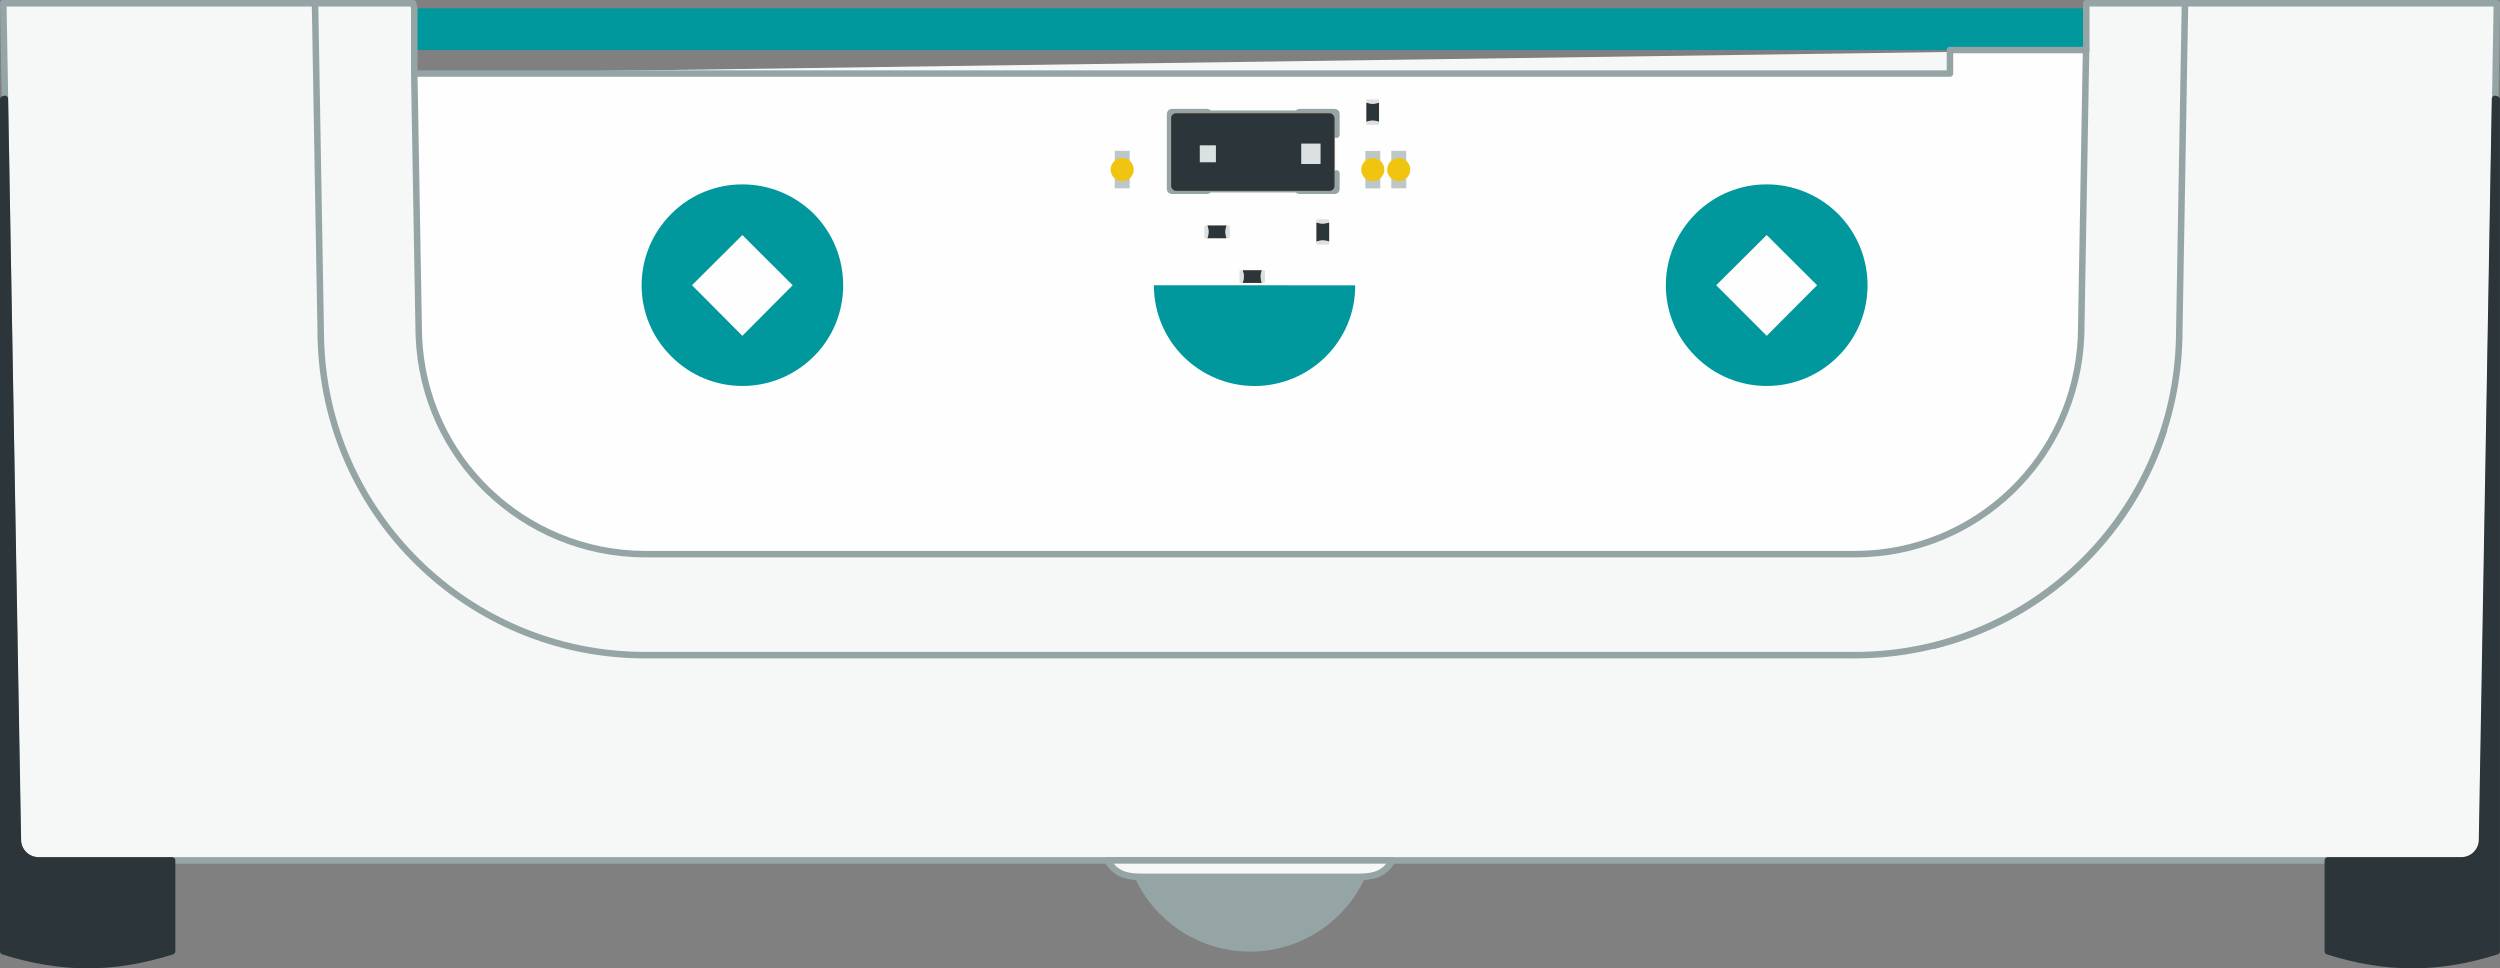 <?xml version="1.0" encoding="UTF-8"?>
<svg id="Layer_2" data-name="Layer 2" xmlns="http://www.w3.org/2000/svg" viewBox="0 0 272.84 105.68">
  <rect x="0" y="0" width="272.84" height="105.68" fill="#808080" stroke="none"/>
  <defs>
    <style>
      .cls-1 {
        fill: #f6f7f7;
      }

      .cls-1, .cls-2, .cls-3 {
        stroke: #95a5a6;
        stroke-width: .71px;
      }

      .cls-1, .cls-2, .cls-3, .cls-4 {
        stroke-linecap: round;
        stroke-linejoin: round;
      }

      .cls-5 {
        fill: #fefefe;
      }

      .cls-5, .cls-6, .cls-7, .cls-8, .cls-9, .cls-10, .cls-11 {
        stroke-width: 0px;
      }

      .cls-6, .cls-4 {
        fill: #2c353a;
      }

      .cls-7 {
        fill: #dbe1e1;
      }

      .cls-2 {
        fill: #95a5a6;
      }

      .cls-3 {
        fill: none;
      }

      .cls-8 {
        fill: #bdc7c7;
      }

      .cls-9 {
        fill: #f1c40f;
      }

      .cls-10 {
        fill: #00979d;
      }

      .cls-4 {
        stroke: #2c353a;
        stroke-width: .71px;
      }

      .cls-11 {
        fill: #f26727;
      }
    </style>
  </defs>
  <g id="Layer_1-2" data-name="Layer 1">
    <g>
      <path class="cls-10" d="M227.75.91l-.08,4.55h-31.44c-.02-.1-.02-.08-.02,0h-119.63c-.04-.07-.05-.06-.05,0h-31.36l-.08-4.55h182.66Z"/>
      <path class="cls-1" d="M45.21,8.03V.91l-.12-.55H.36l1.56,91.3c.02,1.24,1.03,2.24,2.28,2.24h264.46c1.24,0,2.26-1,2.28-2.24l1.56-91.3h-44.81v5.1"/>
      <path class="cls-2" d="M148.64,95.69c-2.21,4.76-6.98,7.81-12.22,7.81s-10.02-3.05-12.22-7.81c.17.01.35.01.54.01h23.35c.19,0,.37,0,.55-.01Z"/>
      <g>
        <path class="cls-5" d="M212.81,5.46v2.57H45.21l.49,28.21c0,.14,0,.28.01.42.5,13.32,11.36,23.75,24.66,23.82h132.09c13.32-.04,24.13-10.53,24.66-23.82,0-.14.01-.28.01-.42l.49-28.21.05-2.57h-14.86ZM145.85,18.93v1.68c0,.15-.07.21-.22.21h-3.81c-.06,0-.1,0-.15-.06l-.04-.04c-.05-.05-.09-.07-.15-.07h-9.41c-.06,0-.1.02-.15.07l-.04.04c-.05.05-.09.06-.15.06h-3.81c-.15,0-.22-.06-.22-.21v-8.16c0-.15.07-.21.22-.21h3.81c.06,0,.1,0,.15.06l.04.04s.09.07.15.07h9.41c.06,0,.1-.02.15-.07l.04-.04c.05-.05.09-.06.15-.06h3.81c.15,0,.22.06.22.21v2.25"/>
        <path class="cls-3" d="M212.81,5.46v2.57H45.21l.49,28.21c0,.14,0,.28.01.42.5,13.32,11.36,23.75,24.66,23.82h132.09c13.32-.04,24.13-10.53,24.66-23.82,0-.14.01-.28.01-.42l.49-28.21.05-2.57h-14.86ZM145.85,18.93v1.68c0,.15-.07.21-.22.21h-3.81c-.06,0-.1,0-.15-.06l-.04-.04c-.05-.05-.09-.07-.15-.07h-9.41c-.06,0-.1.02-.15.07l-.04.04c-.05.05-.09.06-.15.06h-3.81c-.15,0-.22-.06-.22-.21v-8.16c0-.15.07-.21.22-.21h3.81c.06,0,.1,0,.15.06l.04.04s.09.07.15.07h9.41c.06,0,.1-.02.15-.07l.04-.04c.05-.05.09-.06.15-.06h3.81c.15,0,.22.06.22.21v2.25"/>
      </g>
      <path class="cls-1" d="M151.98,93.9c-.86,1.42-1.93,1.74-3.34,1.79-.18.01-.36.01-.55.01h-23.35c-.19,0-.37,0-.54-.01-1.41-.05-2.49-.37-3.35-1.79h31.13Z"/>
      <path class="cls-4" d="M18.78,93.9v9.92c-6.39,2.01-12.04,2.01-18.43,0V10.85c.06-.02.12-.04.18-.06l1.42,80.88c.02,1.24,1.03,2.23,2.26,2.23h14.57Z"/>
      <path class="cls-4" d="M272.48,10.85v92.97c-6.39,2.01-12.04,2.01-18.43,0v-9.92h14.57c1.23,0,2.24-.99,2.26-2.23l.32-18.22v-.07l1.1-62.59c.06.02.12.04.18.06Z"/>
      <g>
        <line class="cls-1" x1="35.01" y1="36.69" x2="34.38" y2=".35"/>
        <line class="cls-1" x1="202.4" y1="71.5" x2="70.44" y2="71.5"/>
        <path class="cls-1" d="M236.16,46.97c-3.73,11.66-13.24,20.56-25.12,23.5"/>
        <line class="cls-1" x1="238.46" y1=".35" x2="237.83" y2="36.69"/>
        <path class="cls-1" d="M237.83,36.84c-.4,19.22-16.06,34.6-35.28,34.66"/>
        <path class="cls-1" d="M70.29,71.5c-19.22-.06-34.88-15.45-35.28-34.66"/>
      </g>
      <g>
        <path class="cls-10" d="M185.04,38.89c4.28,4.31,11.26,4.31,15.56,0,4.29-4.26,4.29-11.23,0-15.55-4.33-4.29-11.28-4.29-15.56,0-4.3,4.32-4.33,11.25,0,15.55ZM187.3,31.13l5.51-5.48,5.5,5.48-5.5,5.52-5.51-5.52Z"/>
        <path class="cls-10" d="M73.26,38.89c4.28,4.31,11.24,4.31,15.56,0,4.27-4.26,4.27-11.23,0-15.55-4.34-4.29-11.28-4.29-15.56,0-4.3,4.32-4.33,11.25,0,15.55ZM75.52,31.13l5.5-5.48,5.49,5.48-5.49,5.52-5.5-5.52Z"/>
        <path class="cls-10" d="M147.9,31.14c.04,6.07-4.91,10.96-10.97,10.99-6.11-.02-11-4.93-11-11"/>
      </g>
      <g id="LED">
        <g>
          <rect class="cls-8" x="120.43" y="17.7" width="4.09" height="1.63" transform="translate(103.96 140.98) rotate(-90)"/>
          <path class="cls-9" d="M122.47,19.77c-.7,0-1.26-.56-1.26-1.26,0-.7.56-1.26,1.26-1.26s1.26.56,1.26,1.26c0,.69-.56,1.26-1.26,1.26Z"/>
        </g>
      </g>
      <g id="LED-2" data-name="LED">
        <g>
          <rect class="cls-8" x="147.77" y="17.7" width="4.09" height="1.63" transform="translate(131.31 168.33) rotate(-90)"/>
          <path class="cls-9" d="M149.82,19.77c-.7,0-1.26-.56-1.26-1.26s.56-1.26,1.26-1.26,1.26.56,1.26,1.26c0,.69-.56,1.26-1.26,1.26Z"/>
        </g>
      </g>
      <g id="LED-3" data-name="LED">
        <g>
          <rect class="cls-8" x="150.61" y="17.7" width="4.09" height="1.63" transform="translate(134.14 171.16) rotate(-90)"/>
          <path class="cls-9" d="M152.65,19.77c-.7,0-1.26-.56-1.26-1.26s.56-1.26,1.26-1.26,1.26.56,1.26,1.26c0,.69-.56,1.26-1.26,1.26Z"/>
        </g>
      </g>
      <g>
        <path class="cls-10" d="M144.37,26.24c-.24,0-.47.04-.68.13v-2.09c.21.08.44.13.68.13s.47-.04.68-.13v2.11c-.21-.09-.44-.13-.68-.13Z"/>
        <path class="cls-11" d="M144.37,26.24c-.24,0-.47.04-.68.13v-2.09c.21.08.44.13.68.13s.47-.04.68-.13v2.11c-.21-.09-.44-.13-.68-.13Z"/>
        <path class="cls-6" d="M144.37,26.24c-.24,0-.47.04-.68.13v-2.09c.21.08.44.13.68.13s.47-.04.68-.13v2.11c-.21-.09-.44-.13-.68-.13Z"/>
        <path class="cls-7" d="M144.37,24.4c-.24,0-.47-.04-.68-.13v-.35h1.36v.34c-.21.09-.44.13-.68.13Z"/>
        <path class="cls-7" d="M145.06,26.7h-1.36v-.34c.21-.08.44-.13.68-.13s.47.04.68.13v.33Z"/>
      </g>
      <g>
        <path class="cls-10" d="M149.82,13.16c-.24,0-.47.04-.68.13v-2.09c.21.08.44.13.68.13s.47-.04.68-.13v2.11c-.21-.09-.44-.13-.68-.13Z"/>
        <path class="cls-11" d="M149.82,13.16c-.24,0-.47.04-.68.13v-2.09c.21.08.44.13.68.13s.47-.04.68-.13v2.11c-.21-.09-.44-.13-.68-.13Z"/>
        <path class="cls-6" d="M149.82,13.16c-.24,0-.47.04-.68.13v-2.09c.21.08.44.13.68.13s.47-.04.68-.13v2.11c-.21-.09-.44-.13-.68-.13Z"/>
        <path class="cls-7" d="M149.82,11.32c-.24,0-.47-.04-.68-.13v-.35h1.36v.34c-.21.09-.44.13-.68.13Z"/>
        <path class="cls-7" d="M150.5,13.63h-1.36v-.34c.21-.08.44-.13.68-.13s.47.04.68.13v.33Z"/>
      </g>
      <g>
        <path class="cls-10" d="M135.75,30.19c0-.24-.04-.47-.13-.68h2.09c-.08.21-.13.44-.13.68s.04.47.13.68h-2.11c.09-.21.13-.44.13-.68Z"/>
        <path class="cls-11" d="M135.75,30.19c0-.24-.04-.47-.13-.68h2.09c-.08.21-.13.44-.13.68s.04.47.13.68h-2.11c.09-.21.13-.44.13-.68Z"/>
        <path class="cls-6" d="M135.75,30.19c0-.24-.04-.47-.13-.68h2.09c-.08.21-.13.44-.13.68s.04.47.13.68h-2.11c.09-.21.13-.44.13-.68Z"/>
        <path class="cls-7" d="M137.58,30.19c0-.24.04-.47.13-.68h.35v1.36h-.34c-.09-.21-.13-.44-.13-.68Z"/>
        <path class="cls-7" d="M135.28,30.88v-1.36h.34c.08.21.13.44.13.68s-.04.47-.13.68h-.33Z"/>
      </g>
      <g>
        <path class="cls-10" d="M131.9,25.31c0-.24-.04-.47-.13-.68h2.09c-.08.21-.13.44-.13.68s.04.47.13.68h-2.11c.09-.21.13-.44.13-.68Z"/>
        <path class="cls-11" d="M131.9,25.31c0-.24-.04-.47-.13-.68h2.09c-.08.21-.13.44-.13.68s.04.47.13.68h-2.11c.09-.21.13-.44.13-.68Z"/>
        <path class="cls-6" d="M131.9,25.31c0-.24-.04-.47-.13-.68h2.09c-.08.21-.13.44-.13.68s.04.47.13.68h-2.11c.09-.21.13-.44.13-.68Z"/>
        <path class="cls-7" d="M133.74,25.31c0-.24.04-.47.13-.68h.35v1.36h-.34c-.09-.21-.13-.44-.13-.68Z"/>
        <path class="cls-7" d="M131.43,26v-1.36h.34c.08.21.13.44.13.68s-.04.47-.13.68h-.33Z"/>
      </g>
      <g>
        <g>
          <rect class="cls-10" x="127.82" y="12.37" width="17.81" height="8.45" rx=".52" ry=".52"/>
          <rect class="cls-11" x="127.82" y="12.37" width="17.81" height="8.45" rx=".52" ry=".52"/>
          <rect class="cls-6" x="127.82" y="12.37" width="17.81" height="8.45" rx=".52" ry=".52"/>
        </g>
        <rect class="cls-7" x="142.01" y="15.67" width="2.11" height="2.23"/>
        <rect class="cls-7" x="130.94" y="15.86" width="1.76" height="1.85"/>
      </g>
    </g>
  </g>
</svg>